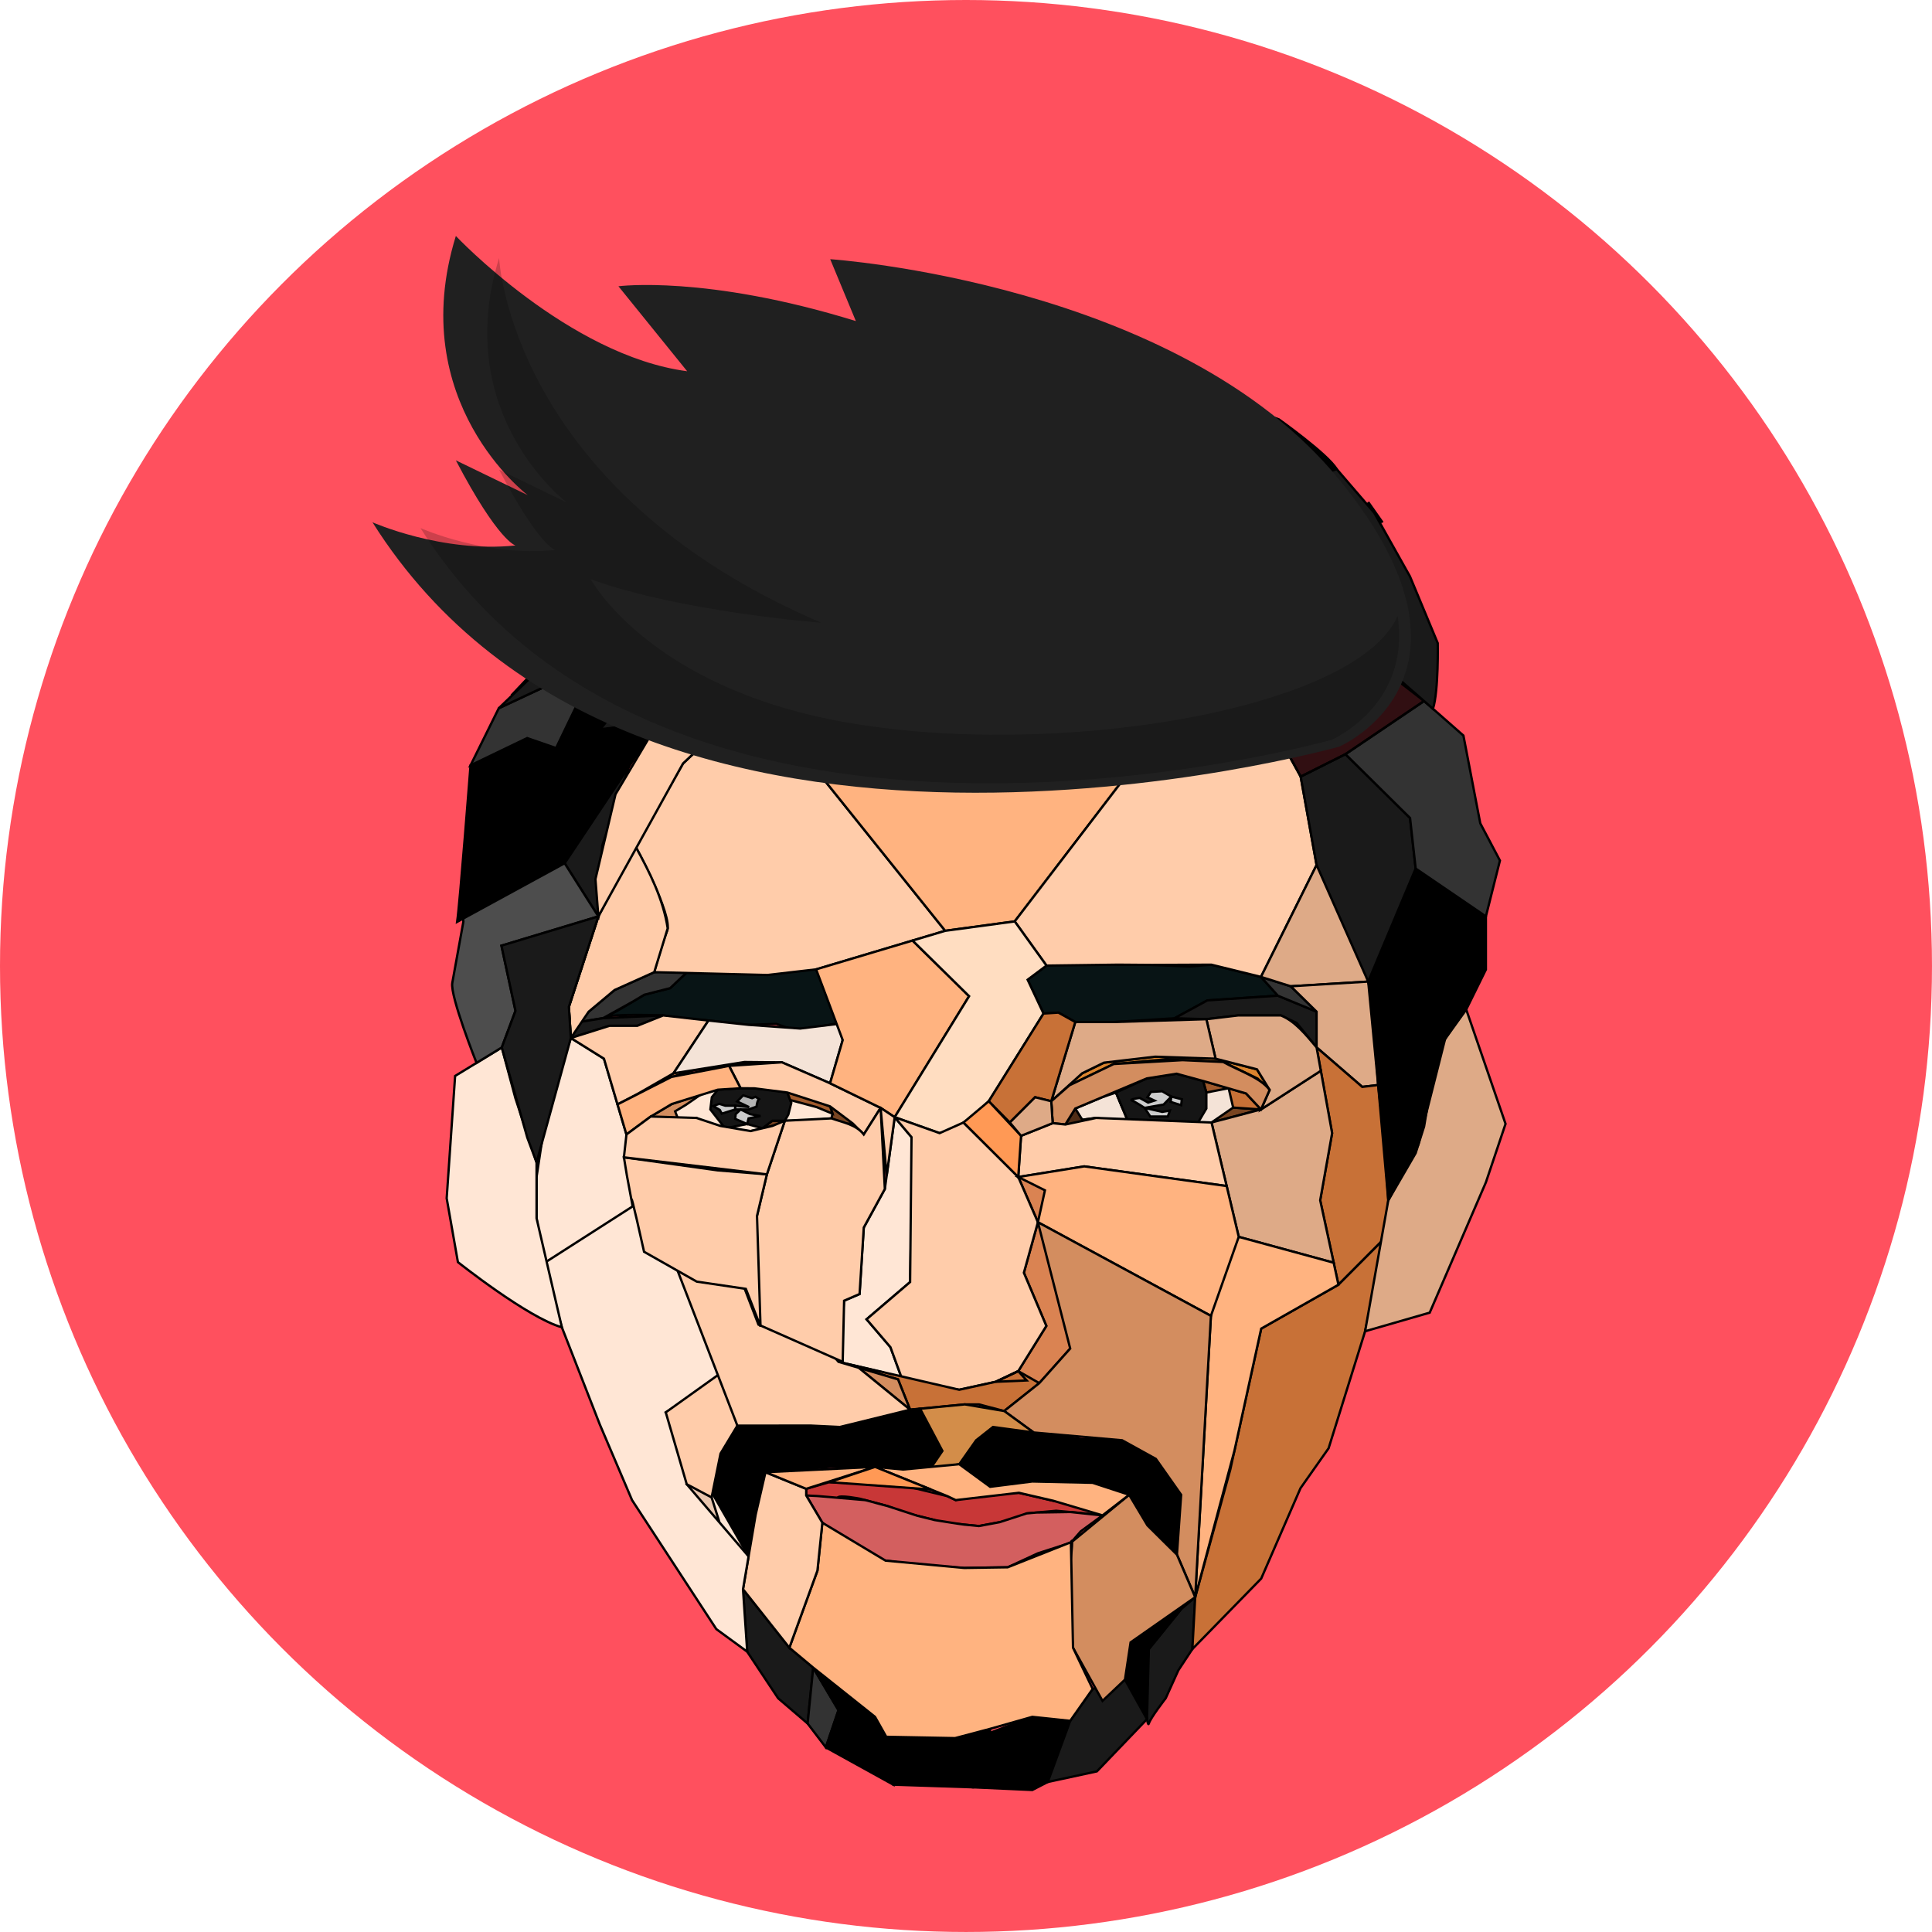 <?xml version="1.0" encoding="UTF-8" standalone="no"?>
<!-- Created with Inkscape (http://www.inkscape.org/) -->

<svg
   xmlns:dc="http://purl.org/dc/elements/1.1/"
   xmlns:cc="http://creativecommons.org/ns#"
   xmlns:rdf="http://www.w3.org/1999/02/22-rdf-syntax-ns#"
   xmlns:svg="http://www.w3.org/2000/svg"
   xmlns="http://www.w3.org/2000/svg"
   xmlns:sodipodi="http://sodipodi.sourceforge.net/DTD/sodipodi-0.dtd"
   xmlns:inkscape="http://www.inkscape.org/namespaces/inkscape"
   width="187.475mm"
   height="187.475mm"
   viewBox="0 0 187.475 187.475"
   version="1.1"
   id="svg8"
   inkscape:version="0.92.3 (3ce5693, 2018-03-11)"
   sodipodi:docname="drawing.svg">
  <defs
     id="defs2">
    <marker
       inkscape:stockid="Arrow1Lstart"
       orient="auto"
       refY="0"
       refX="0"
       id="marker1879"
       style="overflow:visible"
       inkscape:isstock="true">
      <path
         id="path1877"
         d="M 0,0 5,-5 -12.5,0 5,5 Z"
         style="fill:#ff505e;fill-opacity:1;fill-rule:evenodd;stroke:none;stroke-width:1pt;stroke-opacity:1"
         transform="matrix(0.8,0,0,0.8,10,0)"
         inkscape:connector-curvature="0" />
    </marker>
    <marker
       inkscape:stockid="Arrow1Lstart"
       orient="auto"
       refY="0"
       refX="0"
       id="marker1791"
       style="overflow:visible"
       inkscape:isstock="true">
      <path
         id="path1789"
         d="M 0,0 5,-5 -12.5,0 5,5 Z"
         style="fill:#ff505e;fill-opacity:1;fill-rule:evenodd;stroke:none;stroke-width:1pt;stroke-opacity:1"
         transform="matrix(0.8,0,0,0.8,10,0)"
         inkscape:connector-curvature="0" />
    </marker>
    <marker
       inkscape:stockid="Arrow1Lstart"
       orient="auto"
       refY="0"
       refX="0"
       id="marker1709"
       style="overflow:visible"
       inkscape:isstock="true">
      <path
         id="path1707"
         d="M 0,0 5,-5 -12.5,0 5,5 Z"
         style="fill:#ff505e;fill-opacity:1;fill-rule:evenodd;stroke:none;stroke-width:1pt;stroke-opacity:1"
         transform="matrix(0.8,0,0,0.8,10,0)"
         inkscape:connector-curvature="0" />
    </marker>
    <marker
       inkscape:stockid="Arrow1Lstart"
       orient="auto"
       refY="0"
       refX="0"
       id="marker1633"
       style="overflow:visible"
       inkscape:isstock="true">
      <path
         id="path1631"
         d="M 0,0 5,-5 -12.5,0 5,5 Z"
         style="fill:#ff505e;fill-opacity:1;fill-rule:evenodd;stroke:none;stroke-width:1pt;stroke-opacity:1"
         transform="matrix(0.8,0,0,0.8,10,0)"
         inkscape:connector-curvature="0" />
    </marker>
    <marker
       inkscape:stockid="Arrow1Lstart"
       orient="auto"
       refY="0"
       refX="0"
       id="marker1563"
       style="overflow:visible"
       inkscape:isstock="true">
      <path
         id="path1561"
         d="M 0,0 5,-5 -12.5,0 5,5 Z"
         style="fill:#ff505e;fill-opacity:1;fill-rule:evenodd;stroke:none;stroke-width:1pt;stroke-opacity:1"
         transform="matrix(0.8,0,0,0.8,10,0)"
         inkscape:connector-curvature="0" />
    </marker>
    <marker
       inkscape:stockid="Arrow1Lstart"
       orient="auto"
       refY="0"
       refX="0"
       id="marker1499"
       style="overflow:visible"
       inkscape:isstock="true">
      <path
         id="path1497"
         d="M 0,0 5,-5 -12.5,0 5,5 Z"
         style="fill:#ff505e;fill-opacity:1;fill-rule:evenodd;stroke:none;stroke-width:1pt;stroke-opacity:1"
         transform="matrix(0.8,0,0,0.8,10,0)"
         inkscape:connector-curvature="0" />
    </marker>
    <marker
       inkscape:stockid="Arrow1Lstart"
       orient="auto"
       refY="0"
       refX="0"
       id="marker1441"
       style="overflow:visible"
       inkscape:isstock="true">
      <path
         id="path1439"
         d="M 0,0 5,-5 -12.5,0 5,5 Z"
         style="fill:#ff505e;fill-opacity:1;fill-rule:evenodd;stroke:none;stroke-width:1pt;stroke-opacity:1"
         transform="matrix(0.8,0,0,0.8,10,0)"
         inkscape:connector-curvature="0" />
    </marker>
    <marker
       inkscape:stockid="Arrow1Lstart"
       orient="auto"
       refY="0"
       refX="0"
       id="marker1389"
       style="overflow:visible"
       inkscape:isstock="true">
      <path
         id="path1387"
         d="M 0,0 5,-5 -12.5,0 5,5 Z"
         style="fill:#ff505e;fill-opacity:1;fill-rule:evenodd;stroke:none;stroke-width:1pt;stroke-opacity:1"
         transform="matrix(0.8,0,0,0.8,10,0)"
         inkscape:connector-curvature="0" />
    </marker>
    <marker
       inkscape:stockid="Arrow1Lstart"
       orient="auto"
       refY="0"
       refX="0"
       id="marker1343"
       style="overflow:visible"
       inkscape:isstock="true">
      <path
         id="path1341"
         d="M 0,0 5,-5 -12.5,0 5,5 Z"
         style="fill:#ff505e;fill-opacity:1;fill-rule:evenodd;stroke:none;stroke-width:1pt;stroke-opacity:1"
         transform="matrix(0.8,0,0,0.8,10,0)"
         inkscape:connector-curvature="0" />
    </marker>
    <marker
       inkscape:stockid="Arrow1Lstart"
       orient="auto"
       refY="0"
       refX="0"
       id="marker1303"
       style="overflow:visible"
       inkscape:isstock="true">
      <path
         id="path1301"
         d="M 0,0 5,-5 -12.5,0 5,5 Z"
         style="fill:#ff505e;fill-opacity:1;fill-rule:evenodd;stroke:none;stroke-width:1pt;stroke-opacity:1"
         transform="matrix(0.8,0,0,0.8,10,0)"
         inkscape:connector-curvature="0" />
    </marker>
    <marker
       inkscape:stockid="Arrow1Lstart"
       orient="auto"
       refY="0"
       refX="0"
       id="marker1269"
       style="overflow:visible"
       inkscape:isstock="true">
      <path
         id="path1267"
         d="M 0,0 5,-5 -12.5,0 5,5 Z"
         style="fill:#ff505e;fill-opacity:1;fill-rule:evenodd;stroke:none;stroke-width:1pt;stroke-opacity:1"
         transform="matrix(0.8,0,0,0.8,10,0)"
         inkscape:connector-curvature="0" />
    </marker>
    <marker
       inkscape:stockid="Arrow1Lstart"
       orient="auto"
       refY="0"
       refX="0"
       id="marker1241"
       style="overflow:visible"
       inkscape:isstock="true">
      <path
         id="path1239"
         d="M 0,0 5,-5 -12.5,0 5,5 Z"
         style="fill:#ff505e;fill-opacity:1;fill-rule:evenodd;stroke:none;stroke-width:1pt;stroke-opacity:1"
         transform="matrix(0.8,0,0,0.8,10,0)"
         inkscape:connector-curvature="0" />
    </marker>
    <marker
       inkscape:stockid="Arrow1Lstart"
       orient="auto"
       refY="0"
       refX="0"
       id="marker1219"
       style="overflow:visible"
       inkscape:isstock="true">
      <path
         id="path1217"
         d="M 0,0 5,-5 -12.5,0 5,5 Z"
         style="fill:#ff505e;fill-opacity:1;fill-rule:evenodd;stroke:none;stroke-width:1pt;stroke-opacity:1"
         transform="matrix(0.8,0,0,0.8,10,0)"
         inkscape:connector-curvature="0" />
    </marker>
    <marker
       inkscape:stockid="Arrow1Lstart"
       orient="auto"
       refY="0"
       refX="0"
       id="Arrow1Lstart"
       style="overflow:visible"
       inkscape:isstock="true">
      <path
         id="path941"
         d="M 0,0 5,-5 -12.5,0 5,5 Z"
         style="fill:#ff505e;fill-opacity:1;fill-rule:evenodd;stroke:none;stroke-width:1pt;stroke-opacity:1"
         transform="matrix(0.8,0,0,0.8,10,0)"
         inkscape:connector-curvature="0" />
    </marker>
    <clipPath
       clipPathUnits="userSpaceOnUse"
       id="clipPath3333">
      <path
         d="M 539.193,331.122 H 694.616 V 243.085 H 539.193 Z"
         id="path3331"
         inkscape:connector-curvature="0" />
    </clipPath>
  </defs>
  <sodipodi:namedview
     id="base"
     pagecolor="#ffffff"
     bordercolor="#666666"
     borderopacity="1.0"
     inkscape:pageopacity="0.0"
     inkscape:pageshadow="2"
     inkscape:zoom="5.6568545"
     inkscape:cx="351.08536"
     inkscape:cy="250.86584"
     inkscape:document-units="mm"
     inkscape:current-layer="layer1"
     showgrid="false"
     inkscape:snap-bbox="false"
     inkscape:object-paths="false"
     inkscape:snap-smooth-nodes="false"
     inkscape:snap-midpoints="false"
     inkscape:object-nodes="false"
     inkscape:snap-global="true"
     inkscape:window-width="1366"
     inkscape:window-height="658"
     inkscape:window-x="0"
     inkscape:window-y="27"
     inkscape:window-maximized="1"
     fit-margin-top="0"
     fit-margin-left="0"
     fit-margin-right="0"
     fit-margin-bottom="0" />
  <g
     inkscape:label="Layer 1"
     inkscape:groupmode="layer"
     id="layer1"
     transform="translate(-10.119,-41.016)">
    <circle
       style="opacity:1;fill:#ff505e;fill-opacity:1;stroke-width:0.685;stroke-miterlimit:4;stroke-dasharray:none"
       id="path2296"
       cx="103.856"
       cy="134.753"
       r="93.737" />
    <path
       style="fill:#081415;fill-opacity:1;stroke:#000000;stroke-width:0.225px;stroke-linecap:butt;stroke-linejoin:miter;stroke-opacity:1"
       d="m 111.377,139.367 -1.542,-3.284 1.831,-1.368 2.409,-0.547 4.529,0.456 h 2.698 l 4.24,0.183 2.12,-0.183 4.818,1.186 1.638,1.825 -6.841,0.456 -3.18,1.733 -5.878,0.365 h -3.758 l -1.638,-0.912 z"
       id="path6213"
       inkscape:connector-curvature="0" />
    <path
       style="fill:#1a1a1a;stroke:#000000;stroke-width:0.225px;stroke-linecap:butt;stroke-linejoin:miter;stroke-opacity:1"
       d="m 137.972,142.196 -0.096,-3.011 -3.758,-1.551 -6.841,0.456 -3.18,1.733 3.083,0.091 3.083,-0.365 h 4.143 l 1.542,0.73 1.927,2.372 z"
       id="path6215"
       inkscape:connector-curvature="0" />
    <path
       style="fill:#333333;fill-opacity:1;stroke:#000000;stroke-width:0.225px;stroke-linecap:butt;stroke-linejoin:miter;stroke-opacity:1"
       d="m 137.876,139.185 -2.505,-2.463 -2.891,-0.912 1.638,1.825 z"
       id="path6217"
       inkscape:connector-curvature="0" />
    <path
       style="fill:#081415;fill-opacity:1;stroke:#000000;stroke-width:0.225px;stroke-linecap:butt;stroke-linejoin:miter;stroke-opacity:1"
       d="m 91.431,140.371 -1.156,-3.102 -0.964,-2.19 -2.987,-0.091 -1.734,0.639 -3.373,-0.639 -4.143,0.091 -1.927,1.825 -2.505,0.639 -2.602,1.551 c 0,0 -1.927,1.004 -1.253,0.639 0.674,-0.365 5.685,-0.183 5.685,-0.183 l 2.313,0.365 1.734,0.091 4.24,0.456 2.698,-0.091 c 0,0 2.12,0.821 2.602,0.639 0.482,-0.183 2.987,-0.639 2.987,-0.639 z"
       id="path6219"
       inkscape:connector-curvature="0" />
    <path
       style="fill:#333333;fill-opacity:1;stroke:#000000;stroke-width:0.225px;stroke-linecap:butt;stroke-linejoin:miter;stroke-opacity:1"
       d="m 77.074,135.079 -3.469,0.274 -3.854,1.733 -2.505,2.098 -0.867,1.004 2.266,-0.376 2.847,-1.584 1.15,-0.686 2.505,-0.639 z"
       id="path6221"
       inkscape:connector-curvature="0" />
    <path
       style="fill:#1a1a1a;stroke:#000000;stroke-width:0.225px;stroke-linecap:butt;stroke-linejoin:miter;stroke-opacity:1"
       d="m 74.472,139.55 -2.505,1.004 h -2.698 l -2.891,0.912 -0.867,0.274 0.867,-1.551 2.266,-0.376 z"
       id="path6223"
       inkscape:connector-curvature="0" />
    <path
       style="fill:#f4e3d7;fill-opacity:1;stroke:#000000;stroke-width:0.225px;stroke-linecap:butt;stroke-linejoin:miter;stroke-opacity:1"
       d="m 113.497,150.133 0.964,-1.551 2.602,-1.095 1.349,-0.456 0.578,1.368 0.867,1.186 -0.193,0.456 -3.18,-0.547 -1.349,0.183 -0.578,-0.821 z"
       id="path6225"
       inkscape:connector-curvature="0" />
    <path
       style="fill:#502d16;stroke:#000000;stroke-width:0.225px;stroke-linecap:butt;stroke-linejoin:miter;stroke-opacity:1"
       d="m 113.497,150.133 0.964,0.365 5.203,-0.456 -3.18,-0.547 -1.349,0.183 -0.674,-1.095 z"
       id="path6227"
       inkscape:connector-curvature="0" />
    <path
       style="fill:#f4e3d7;fill-opacity:1;stroke:#000000;stroke-width:0.225px;stroke-linecap:butt;stroke-linejoin:miter;stroke-opacity:1"
       d="m 119.664,150.042 5.492,0.456 4.529,-1.004 2.794,-0.821 -1.445,-1.551 -2.409,-0.73 -4.336,-1.186 -2.891,0.456 -2.987,1.368 z"
       id="path6229"
       inkscape:connector-curvature="0" />
    <path
       style="fill:#784421;stroke:#000000;stroke-width:0.225px;stroke-linecap:butt;stroke-linejoin:miter;stroke-opacity:1"
       d="m 127.681,149.938 2.1,-1.448 2.698,0.183 z"
       id="path6231"
       inkscape:connector-curvature="0" />
    <path
       style="fill:#c87137;stroke:#000000;stroke-width:0.225px;stroke-linecap:butt;stroke-linejoin:miter;stroke-opacity:1"
       d="m 129.782,148.491 -0.44,-1.881 1.692,0.513 1.445,1.551 z"
       id="path6233"
       inkscape:connector-curvature="0" />
    <path
       style="fill:#a05a2c;stroke:#000000;stroke-width:0.225px;stroke-linecap:butt;stroke-linejoin:miter;stroke-opacity:1"
       d="m 126.859,145.909 0.322,1.122 2.162,-0.421 z"
       id="path6235"
       inkscape:connector-curvature="0" />
    <path
       style="fill:#151515;fill-opacity:1;stroke:#000000;stroke-width:0.225px;stroke-linecap:butt;stroke-linejoin:miter;stroke-opacity:1"
       d="m 118.411,147.031 1.253,3.011 6.519,0.229 0.997,-1.688 v -1.551 l -0.322,-1.122 -2.569,-0.703 -2.891,0.456 z"
       id="path6237"
       inkscape:connector-curvature="0" />
    <path
       style="fill:#cccccc;stroke:#000000;stroke-width:0.225px;stroke-linecap:butt;stroke-linejoin:miter;stroke-opacity:1"
       d="m 123.712,147.94 0.068,-0.516 1.022,0.258 -0.068,0.581 z"
       id="path6241"
       inkscape:connector-curvature="0" />
    <path
       style="fill:#cccccc;stroke:#000000;stroke-width:0.225px;stroke-linecap:butt;stroke-linejoin:miter;stroke-opacity:1"
       d="m 123.03,148.198 0.749,-0.774 -0.886,-0.516 -1.09,0.065 -0.341,0.516 0.681,0.323 -0.613,0.194 -0.818,-0.452 c 0,0 -1.09,0.129 -0.75,0.258 0.341,0.129 1.226,0.71 1.226,0.71 z"
       id="path6243"
       inkscape:connector-curvature="0" />
    <path
       style="fill:#cccccc;stroke:#000000;stroke-width:0.225px;stroke-linecap:butt;stroke-linejoin:miter;stroke-opacity:1"
       d="m 121.191,148.521 0.545,0.839 h 1.703 l 0.205,-0.581 -0.749,0.129 z"
       id="path6245"
       inkscape:connector-curvature="0" />
    <path
       style="fill:#db842e;fill-opacity:1;stroke:#000000;stroke-width:0.226;stroke-linecap:butt;stroke-linejoin:miter;stroke-miterlimit:4;stroke-dasharray:none;stroke-opacity:1"
       d="m 115.127,145.166 2.112,-1.032 4.974,-0.581 5.86,0.194 4.02,1.032 1.226,2 -1.158,-1.097 -3.339,-1.613 -5.587,-0.258 -5.042,0.452 -4.293,2.064 -1.226,0.903 z"
       id="path6247"
       inkscape:connector-curvature="0" />
    <path
       style="fill:none;stroke:#000000;stroke-width:0.225px;stroke-linecap:butt;stroke-linejoin:miter;stroke-opacity:1"
       d="m 112.265,150.005 -0.136,-2.129 0.545,-0.645 -0.613,0.452 z"
       id="path6249"
       inkscape:connector-curvature="0" />
    <path
       style="fill:#ffe6d5;fill-opacity:1;stroke:#000000;stroke-width:0.225px;stroke-linecap:butt;stroke-linejoin:miter;stroke-opacity:1"
       d="m 73.268,149.357 1.494,-1.004 1.783,-0.684 1.542,-0.456 1.686,-0.456 2.843,-0.183 1.879,0.137 2.602,0.41 2.216,0.639 2.216,1.004 1.349,1.277 -3.758,0.137 -1.638,0.046 -2.409,0.046 -2.12,0.502 -2.12,-0.091 -0.819,-0.41 -2.553,-0.319 -1.494,-0.228 -1.542,-0.046 z"
       id="path6251"
       inkscape:connector-curvature="0" />
    <path
       style="fill:#784421;stroke:#000000;stroke-width:0.225px;stroke-linecap:butt;stroke-linejoin:miter;stroke-opacity:1"
       d="m 84.097,150.5 0.975,-0.733 h 1.638 l 2.264,-0.046 1.831,-0.183 0.096,-0.456 -0.235,-0.709 0.861,0.39 1.349,1.277 -7.805,0.228 -0.816,0.193 z"
       id="path6253"
       inkscape:connector-curvature="0" />
    <path
       style="fill:#151515;fill-opacity:1;stroke:#000000;stroke-width:0.225px;stroke-linecap:butt;stroke-linejoin:miter;stroke-opacity:1"
       d="m 79.724,149.54 -0.674,-0.867 0.144,-1.186 0.578,-0.73 2.213,-0.142 1.356,0.012 1.778,0.183 1.406,0.222 0.378,1.002 -0.289,1.14 -0.337,0.593 h -1.204 l -0.975,0.733 -1.482,-0.413 -2.135,0.417 z"
       id="path6255"
       inkscape:connector-curvature="0" />
    <path
       style="fill:#d38d5f;stroke:#000000;stroke-width:0.225px;stroke-linecap:butt;stroke-linejoin:miter;stroke-opacity:1"
       d="m 75.628,148.856 1.06,-0.639 1.48,-1.026 -2.851,0.949 -2.049,1.217 1.689,0.335 1.009,0.029 1.872,0.275 0.199,0.025 -0.337,-0.528 -1.734,0.228 z"
       id="path6257"
       inkscape:connector-curvature="0" />
    <path
       style="fill:#a05a2c;stroke:#000000;stroke-width:0.225px;stroke-linecap:butt;stroke-linejoin:miter;stroke-opacity:1"
       d="m 90.901,149.084 -1.542,-0.639 -2.562,-0.688 0.104,0.278 -0.378,-1.002 2.787,0.729 1.355,0.614 z"
       id="path6259"
       inkscape:connector-curvature="0" />
    <path
       style="fill:#b3b3b3;stroke:#000000;stroke-width:0.225px;stroke-linecap:butt;stroke-linejoin:miter;stroke-opacity:1"
       d="m 83.771,147.67 c -0.193,0.183 -0.241,0.73 -0.241,0.73 l -0.771,0.274 h -1.301 v -0.365 l 1.349,0.137 -1.156,-0.547 0.578,-0.593 0.867,0.274 0.337,-0.137 z"
       id="path6261"
       inkscape:connector-curvature="0" />
    <path
       style="fill:#cccccc;fill-opacity:1;stroke:#000000;stroke-width:0.225px;stroke-linecap:butt;stroke-linejoin:miter;stroke-opacity:1"
       d="m 83.915,149.312 -1.156,0.228 -0.144,0.547 -1.156,-0.502 0.048,-0.456 0.482,-0.456 0.915,0.456 z"
       id="path6263"
       inkscape:connector-curvature="0" />
    <path
       style="fill:#cccccc;fill-opacity:1;stroke:#000000;stroke-width:0.225px;stroke-linecap:butt;stroke-linejoin:miter;stroke-opacity:1"
       d="m 81.458,148.673 -1.301,0.41 -0.193,-0.365 -0.645,-0.368 0.596,-0.225 0.578,0.183 h 0.964 z"
       id="path6265"
       inkscape:connector-curvature="0"
       sodipodi:nodetypes="cccccccc" />
    <path
       style="fill:#ff9955;fill-opacity:1;stroke:#000000;stroke-width:0.225px;stroke-linecap:butt;stroke-linejoin:miter;stroke-opacity:1"
       d="m 71.929,147.198 c 0.205,-0.194 1.601,-0.774 1.601,-0.774 l 1.737,-0.903 2.248,-0.677 2.657,-0.29 2.044,-0.323 h 2.214 l 1.908,0.129 0.954,0.226 1.703,0.903 0.886,0.677 0.784,-0.033 -1.295,-0.774 -1.703,-0.839 -1.669,-0.419 -2.351,-0.033 h -1.295 l -2.044,0.194 -1.942,0.29 -2.896,0.613 -1.942,1.161 z"
       id="path6267"
       inkscape:connector-curvature="0" />
    <path
       style="fill:#ffccaa;stroke:#000000;stroke-width:0.225px;stroke-linecap:butt;stroke-linejoin:miter;stroke-opacity:1"
       d="m 86.035,111.632 h -5.974 l -3.662,3.467 -4.625,8.029 c 0,0 3.662,6.751 3.083,8.211 -0.578,1.46 -1.253,4.014 -1.253,4.014 l 10.985,0.274 4.722,-0.547 12.527,-3.741 z"
       id="path6269"
       inkscape:connector-curvature="0" />
    <path
       style="fill:#ffb380;stroke:#000000;stroke-width:0.225px;stroke-linecap:butt;stroke-linejoin:miter;stroke-opacity:1"
       d="m 96.442,108.713 -10.407,2.919 15.803,19.706 6.745,-0.912 13.683,-17.882 -13.876,-4.379 -11.178,1.095 z"
       id="path6271"
       inkscape:connector-curvature="0" />
    <path
       style="fill:#ffccaa;stroke:#000000;stroke-width:0.225px;stroke-linecap:butt;stroke-linejoin:miter;stroke-opacity:1"
       d="m 122.266,112.545 11.563,-0.73 2.505,4.562 1.542,8.576 -5.396,10.857 -4.818,-1.186 -5.774,0.025 -3.284,-0.025 -6.938,0.091 -3.083,-4.288 z"
       id="path6273"
       inkscape:connector-curvature="0" />
    <path
       style="fill:#deaa87;stroke:#000000;stroke-width:0.225px;stroke-linecap:butt;stroke-linejoin:miter;stroke-opacity:1"
       d="m 137.876,124.953 3.469,6.021 1.542,5.292 -7.516,0.456 -2.891,-0.912 z"
       id="path6275"
       inkscape:connector-curvature="0" />
    <path
       style="fill:#deaa87;stroke:#000000;stroke-width:0.225px;stroke-linecap:butt;stroke-linejoin:miter;stroke-opacity:1"
       d="m 137.876,139.185 v 3.467 l 4.432,3.832 1.542,-0.183 -0.578,-8.211 -0.386,-1.825 -7.516,0.456 z"
       id="path6277"
       inkscape:connector-curvature="0" />
    <path
       style="fill:#c87137;stroke:#000000;stroke-width:0.225px;stroke-linecap:butt;stroke-linejoin:miter;stroke-opacity:1"
       d="m 143.85,146.301 0.575,5.123 0.409,6.064 -0.341,3.677 -4.497,4.516 -1.772,-8.193 1.158,-6.516 -1.507,-8.32 4.432,3.832 z"
       id="path6279"
       inkscape:connector-curvature="0" />
    <path
       style="fill:#deaa87;stroke:#000000;stroke-width:0.225px;stroke-linecap:butt;stroke-linejoin:miter;stroke-opacity:1"
       d="m 127.681,149.938 2.64,11.098 9.214,2.511 -1.31,-6.06 1.158,-6.516 -1.096,-6.052 -5.807,3.753 z"
       id="path6281"
       inkscape:connector-curvature="0" />
    <path
       style="fill:#deaa87;stroke:#000000;stroke-width:0.225px;stroke-linecap:butt;stroke-linejoin:miter;stroke-opacity:1"
       d="m 127.18,139.915 0.892,3.832 4.02,1.032 1.226,2 -0.839,1.894 5.807,-3.753 -0.411,-2.268 c -1.05,-1.247 -2.077,-2.539 -3.469,-3.102 h -4.143 z"
       id="path6283"
       inkscape:connector-curvature="0"
       sodipodi:nodetypes="cccccccccc" />
    <path
       style="fill:#deaa87;stroke:#000000;stroke-width:0.225px;stroke-linecap:butt;stroke-linejoin:miter;stroke-opacity:1"
       d="m 114.461,140.188 -2.332,7.687 2.998,-2.709 2.112,-1.032 4.974,-0.581 5.86,0.194 -0.892,-3.832 -8.961,0.274 z"
       id="path6285"
       inkscape:connector-curvature="0" />
    <path
       style="fill:#d38d5f;stroke:#000000;stroke-width:0.225px;stroke-linecap:butt;stroke-linejoin:miter;stroke-opacity:1"
       d="m 113.497,150.133 -1.232,-0.128 -0.136,-2.129 1.771,-1.548 4.293,-2.064 6.683,-0.376 3.946,0.182 c 1.56,0.873 3.603,1.504 4.497,2.709 l -0.839,1.894 -1.445,-1.551 -4.176,-1.213 -2.569,-0.703 -2.891,0.456 -4.336,1.825 -2.602,1.095 z"
       id="path6287"
       inkscape:connector-curvature="0"
       sodipodi:nodetypes="cccccccccccccccc" />
    <path
       style="fill:#ffccaa;stroke:#000000;stroke-width:0.225px;stroke-linecap:butt;stroke-linejoin:miter;stroke-opacity:1"
       d="m 71.774,123.128 -3.593,6.814 -2.862,8.774 0.191,3.024 v 0 l 1.734,-2.555 2.505,-2.098 3.854,-1.733 1.307,-4.258 c -0.438,-2.831 -1.717,-5.378 -3.138,-7.967 z"
       id="path6289"
       inkscape:connector-curvature="0"
       sodipodi:nodetypes="cccccccccc" />
    <path
       style="fill:#ffe6d5;stroke:#000000;stroke-width:0.225px;stroke-linecap:butt;stroke-linejoin:miter;stroke-opacity:1"
       d="m 65.511,141.739 c 0,0 -1.963,5.878 -2.235,6.394 -0.272,0.516 -1.09,5.677 -1.09,5.677 v 5.419 l 0.681,4.387 4.224,-2.322 5.033,-3.224 -1.218,-6.969 -2.18,-7.354 z"
       id="path6291"
       inkscape:connector-curvature="0"
       sodipodi:nodetypes="cccccccccc" />
    <path
       style="fill:#ffccaa;stroke:#000000;stroke-width:0.225px;stroke-linecap:butt;stroke-linejoin:miter;stroke-opacity:1"
       d="m 70.041,148.183 1.887,-0.984 3.543,-2.032 3.396,-5.123 -4.396,-0.494 -2.505,1.004 h -2.698 l -3.758,1.186 3.216,2.008 z"
       id="path6293"
       inkscape:connector-curvature="0" />
    <path
       style="fill:#f4e3d7;stroke:#000000;stroke-width:0.225px;stroke-linecap:butt;stroke-linejoin:miter;stroke-opacity:1"
       d="m 82.354,144.07 3.645,0.033 4.667,2.032 1.226,-4.193 -0.461,-1.57 -3.665,0.448 -5.007,-0.357 -3.891,-0.419 -3.396,5.123 z"
       id="path6295"
       inkscape:connector-curvature="0"
       sodipodi:nodetypes="cccccccccc" />
    <path
       style="fill:#d38d51;fill-opacity:0.846;stroke:#000000;stroke-width:0.225px;stroke-linecap:butt;stroke-linejoin:miter;stroke-opacity:1"
       d="m 111.516,156.52 1.772,8.257 0.681,7.096 -2.998,3.355 -1.226,-0.258 -0.818,-0.903 2.725,-4.387 -2.18,-5.161 1.363,-4.903 -1.908,-4.387 0.272,-4 z"
       id="path6297"
       inkscape:connector-curvature="0" />
    <path
       style="fill:none;stroke:#000000;stroke-width:0.225px;stroke-linecap:butt;stroke-linejoin:miter;stroke-opacity:1"
       d="m 108.109,149.94 2.453,-2.451 1.567,0.387 0.136,2.129 -3.066,1.226 z"
       id="path6299"
       inkscape:connector-curvature="0" />
    <path
       style="fill:none;stroke:#000000;stroke-width:0.225px;stroke-linecap:butt;stroke-linejoin:miter;stroke-opacity:1"
       d="m 108.926,155.23 -5.315,-5.29 2.453,-2.064 2.044,2.064 1.09,1.29 z"
       id="path6301"
       inkscape:connector-curvature="0" />
    <path
       style="fill:#ffe6d5;stroke:#000000;stroke-width:0.225px;stroke-linecap:butt;stroke-linejoin:miter;stroke-opacity:1"
       d="m 96.935,149.424 -0.954,6.967 -2.044,3.742 -0.409,6.451 -1.499,0.645 -0.545,5.935 4.361,1.032 1.908,0.903 -1.226,-3.355 -2.317,-2.709 4.224,-3.613 0.136,-7.225 v -6.838 z"
       id="path6303"
       inkscape:connector-curvature="0" />
    <path
       style="fill:#ffccaa;stroke:#000000;stroke-width:0.225px;stroke-linecap:butt;stroke-linejoin:miter;stroke-opacity:1"
       d="m 90.666,146.134 4.906,2.387 -1.635,2.58 -1.06,-1.06 -2.21,-1.667 -4.142,-1.342 -3.185,-0.405 -1.356,-0.012 -1.121,-2.171 5.135,-0.343 z"
       id="path6305"
       inkscape:connector-curvature="0" />
    <path
       style="fill:#ffb380;stroke:#000000;stroke-width:0.225px;stroke-linecap:butt;stroke-linejoin:miter;stroke-opacity:1"
       d="m 81.984,146.615 -2.213,0.142 -4.455,1.383 -2.049,1.217 -2.361,1.744 -0.865,-2.919 5.226,-2.662 5.596,-1.077 z"
       id="path6307"
       inkscape:connector-curvature="0" />
    <path
       style="fill:#ffb380;stroke:#000000;stroke-width:0.225px;stroke-linecap:butt;stroke-linejoin:miter;stroke-opacity:1"
       d="m 96.935,149.424 -1.363,-0.903 -4.906,-2.387 1.226,-4.193 -2.581,-6.861 5.576,-1.665 3.783,-1.13 5.487,5.398 z"
       id="path6309"
       inkscape:connector-curvature="0" />
    <path
       style="fill:#ffddc1;fill-opacity:1;stroke:#000000;stroke-width:0.225px;stroke-linecap:butt;stroke-linejoin:miter;stroke-opacity:1"
       d="m 96.935,149.424 4.361,1.548 c 2.177,-0.529 3.437,-1.844 4.769,-3.097 l 5.313,-8.508 -1.542,-3.284 1.831,-1.368 -3.083,-4.288 -6.745,0.912 -3.168,0.946 5.487,5.398 z"
       id="path6311"
       inkscape:connector-curvature="0"
       sodipodi:nodetypes="ccccccccccc" />
    <path
       style="fill:#c87137;stroke:#000000;stroke-width:0.225px;stroke-linecap:butt;stroke-linejoin:miter;stroke-opacity:1"
       d="m 106.065,147.876 2.044,2.064 2.453,-2.451 1.567,0.387 2.332,-7.687 -1.638,-0.912 -1.445,0.091 z"
       id="path6313"
       inkscape:connector-curvature="0" />
    <path
       style="fill:#ffccaa;stroke:#000000;stroke-width:0.225px;stroke-linecap:butt;stroke-linejoin:miter;stroke-opacity:1"
       d="m 108.926,174.067 -2.18,1.032 -3.543,0.774 -5.451,-0.774 -1.226,-3.355 -2.317,-2.709 4.224,-3.613 0.136,-14.063 -1.635,-1.935 4.361,1.548 2.317,-1.032 5.315,5.29 1.908,4.387 -1.363,4.903 2.18,5.161 z"
       id="path6315"
       inkscape:connector-curvature="0" />
    <path
       style="fill:#c87137;stroke:#000000;stroke-width:0.225px;stroke-linecap:butt;stroke-linejoin:miter;stroke-opacity:1"
       d="m 110.97,175.229 -3.407,2.709 -2.453,-0.645 h -1.363 l -5.315,0.516 -1.172,-2.942 -5.778,-1.703 11.719,2.709 3.543,-0.774 2.18,-1.032 z"
       id="path6317"
       inkscape:connector-curvature="0" />
    <path
       style="fill:none;stroke:#000000;stroke-width:0.225px;stroke-linecap:butt;stroke-linejoin:miter;stroke-opacity:1"
       d="m 106.746,175.1 v 0 l 2.998,-0.129 -0.818,-0.903 z"
       id="path6319"
       inkscape:connector-curvature="0" />
    <path
       style="fill:#d38d5f;stroke:#000000;stroke-width:0.225px;stroke-linecap:butt;stroke-linejoin:miter;stroke-opacity:1"
       d="m 93.447,173.743 4.987,4.066 -1.172,-2.942 -3.194,-0.941 z"
       id="path6321"
       inkscape:connector-curvature="0" />
    <path
       style="fill:#000000;stroke:#000000;stroke-width:0.225px;stroke-linecap:butt;stroke-linejoin:miter;stroke-opacity:1"
       d="m 99.402,177.715 c 1.738,3.284 1.444,2.729 2.166,4.094 l -1.226,1.806 h -2.589 l -2.725,-0.258 h -4.361 l -6.268,0.516 -0.115,1.098 -0.43,1.869 -1.095,5.202 -2.822,-3.293 -0.764,-2.428 0.865,-4.255 1.635,-2.709 1.09,-0.129 6.405,0.129 2.453,0.129 3.679,-1.032 c 1.367,-0.247 2.352,-0.633 4.102,-0.739 z"
       id="path6323"
       inkscape:connector-curvature="0"
       sodipodi:nodetypes="cccccccccccccccccccc" />
    <path
       style="fill:#000000;stroke:#000000;stroke-width:0.225px;stroke-linecap:butt;stroke-linejoin:miter;stroke-opacity:1"
       d="m 106.201,185.292 -2.998,-2.193 1.635,-2.322 1.635,-1.29 2.862,0.387 5.723,0.774 3.952,0.129 3.271,1.806 2.453,3.484 -0.409,5.806 -1.499,0.258 -1.363,-3.097 -1.772,-2.967 -3.543,-1.161 -5.86,-0.129 z"
       id="path6325"
       inkscape:connector-curvature="0" />
    <path
       style="fill:#1a1a1a;stroke:#000000;stroke-width:0.225px;stroke-linecap:butt;stroke-linejoin:miter;stroke-opacity:1"
       d="m 95.572,194.969 1.363,0.645 3.952,-0.903 2.317,0.645 3.952,0.387 3.952,-0.129 -1.635,1.935 h -1.772 l -1.499,1.032 h -2.18 c 0,0 -2.317,-0.645 -2.862,-0.645 -0.545,0 -3.407,-0.258 -3.407,-0.258 z"
       id="path6327"
       inkscape:connector-curvature="0" />
    <path
       style="fill:#1a1a1a;stroke:#000000;stroke-width:0.225px;stroke-linecap:butt;stroke-linejoin:miter;stroke-opacity:1"
       d="m 126.097,196.001 -0.272,5.032 -1.363,2.064 -1.226,2.709 c 0,0 -1.499,1.935 -1.635,2.451 -0.136,0.516 -0.409,-2.193 -0.409,-2.193 l 0.409,-5.032 3.134,-3.871 z"
       id="path6329"
       inkscape:connector-curvature="0" />
    <path
       style="fill:#000000;stroke:#000000;stroke-width:0.225px;stroke-linecap:butt;stroke-linejoin:miter;stroke-opacity:1"
       d="m 124.734,197.162 -4.906,3.226 -0.545,3.613 2.135,3.835 0.181,-6.803 z"
       id="path6331"
       inkscape:connector-curvature="0" />
    <path
       style="fill:#1a1a1a;stroke:#000000;stroke-width:0.225px;stroke-linecap:butt;stroke-linejoin:miter;stroke-opacity:1"
       d="m 82.217,195.227 0.409,6.064 2.998,4.516 2.862,2.451 0.545,-5.419 -2.317,-1.935 z"
       id="path6333"
       inkscape:connector-curvature="0" />
    <path
       style="fill:#333333;stroke:#000000;stroke-width:0.225px;stroke-linecap:butt;stroke-linejoin:miter;stroke-opacity:1"
       d="m 89.031,202.839 2.453,4.129 -1.226,3.613 -1.771,-2.322 z"
       id="path6335"
       inkscape:connector-curvature="0" />
    <path
       style="fill:#000000;stroke:#000000;stroke-width:0.225px;stroke-linecap:butt;stroke-linejoin:miter;stroke-opacity:1"
       d="m 89.031,202.839 5.996,4.774 1.09,1.935 0.681,4.645 -6.541,-3.613 1.226,-3.613 z"
       id="path6337"
       inkscape:connector-curvature="0" />
    <path
       style="fill:#000000;stroke:#000000;stroke-width:0.225px;stroke-linecap:butt;stroke-linejoin:miter;stroke-opacity:1"
       d="m 96.798,214.194 7.767,0.258 0.818,-1.548 0.818,-4.129 -3.407,0.903 -6.677,-0.129 -1.09,-1.935 z"
       id="path6339"
       inkscape:connector-curvature="0" />
    <path
       style="fill:#000000;stroke:#000000;stroke-width:0.225px;stroke-linecap:butt;stroke-linejoin:miter;stroke-opacity:1"
       d="m 104.566,214.452 5.723,0.258 1.499,-0.774 2.18,-5.935 -3.679,-0.387 -4.17,1.574 c 0,0 0.477,-2.407 0.082,-0.413 -0.395,1.994 -1.635,5.677 -1.635,5.677 z"
       id="path6341"
       inkscape:connector-curvature="0" />
    <path
       style="fill:#1a1a1a;stroke:#000000;stroke-width:0.225px;stroke-linecap:butt;stroke-linejoin:miter;stroke-opacity:1"
       d="m 121.418,207.836 -2.135,-3.835 -3.134,0.903 v 0 l -2.18,3.097 -2.18,5.935 4.769,-1.032 z"
       id="path6343"
       inkscape:connector-curvature="0"
       sodipodi:nodetypes="cccccccc" />
    <path
       style="fill:#c83737;stroke:#000000;stroke-width:0.225px;stroke-linecap:butt;stroke-linejoin:miter;stroke-opacity:1"
       d="m 100.818,188.518 -3.134,-0.774 -1.431,-0.581 -2.657,-0.71 c 0,0 -2.118,-0.421 -2.186,-0.099 -0.068,0.323 -3.06,-0.224 -3.06,-0.224 v -0.645 l 2.248,-0.645 2.794,0.129 2.725,0.194 2.453,0.194 3.475,0.839 0.818,0.387 2.725,-0.645 3.407,-0.064 3.339,0.774 2.589,0.323 2.521,0.839 -0.341,0.258 -2.317,-0.258 -2.18,-0.194 -2.862,0.258 -0.818,0.516 -3.816,0.71 -3.952,-0.387 z"
       id="path6345"
       inkscape:connector-curvature="0"
       sodipodi:nodetypes="cccccccccccccccccccccccccc" />
    <path
       style="fill:#d35f5f;stroke:#000000;stroke-width:0.225px;stroke-linecap:butt;stroke-linejoin:miter;stroke-opacity:1"
       d="m 88.349,186.131 1.567,2.645 2.589,2.58 3.543,1.097 3.407,0.452 4.224,0.258 4.224,-0.064 2.93,-1.355 3.202,-1.032 0.954,-1.097 2.112,-1.548 -3.121,-0.33 -3.286,0.05 -0.952,0.086 -2.626,0.852 -2.007,0.373 c 0,0 -1.1,-0.108 -1.437,-0.141 -0.337,-0.033 -2.856,-0.44 -2.856,-0.44 l -1.664,-0.411 -2.901,-0.944 -2.172,-0.58 -4.643,-0.397 z"
       id="path6347"
       inkscape:connector-curvature="0" />
    <path
       style="fill:#c87137;stroke:#000000;stroke-width:0.225px;stroke-linecap:butt;stroke-linejoin:miter;stroke-opacity:1"
       d="m 144.493,161.165 -1.908,9.032 -3.543,11.354 -2.725,3.871 -3.816,8.774 -6.677,6.838 0.272,-5.032 3.407,-12.386 2.998,-13.676 7.495,-4.258 z"
       id="path6355"
       inkscape:connector-curvature="0" />
    <path
       style="fill:#ffb380;stroke:#000000;stroke-width:0.225px;stroke-linecap:butt;stroke-linejoin:miter;stroke-opacity:1"
       d="m 139.996,165.681 -0.461,-2.133 -9.214,-2.511 -2.453,3.226 -0.818,14.709 -0.954,17.031 3.809,-14.221 1.13,-5.153 1.466,-6.689 z"
       id="path6357"
       inkscape:connector-curvature="0" />
    <path
       style="fill:#ffccaa;stroke:#000000;stroke-width:0.225px;stroke-linecap:butt;stroke-linejoin:miter;stroke-opacity:1"
       d="m 112.265,150.005 -3.066,1.226 -0.272,4 6.405,-1.032 13.817,1.908 -1.467,-6.167 -11.197,-0.444 -2.987,0.639 z"
       id="path6359"
       inkscape:connector-curvature="0" />
    <path
       style="fill:#ffb380;stroke:#000000;stroke-width:0.225px;stroke-linecap:butt;stroke-linejoin:miter;stroke-opacity:1"
       d="m 111.516,156.52 -0.681,3.097 16.787,9.087 2.7,-7.668 -1.173,-4.931 -13.817,-1.908 -6.405,1.032 z"
       id="path6361"
       inkscape:connector-curvature="0" />
    <path
       style="fill:#d38d5f;stroke:#000000;stroke-width:0.225px;stroke-linecap:butt;stroke-linejoin:miter;stroke-opacity:1"
       d="m 110.834,159.617 3.134,12.257 -2.998,3.355 -3.407,2.709 2.859,2.082 8.588,0.756 3.271,1.806 v 0 l 2.453,3.484 -0.409,5.806 1.772,4.129 1.525,-27.297 z"
       id="path6363"
       inkscape:connector-curvature="0" />
    <path
       style="fill:#d38d49;fill-opacity:1;stroke:#000000;stroke-width:0.225px;stroke-linecap:butt;stroke-linejoin:miter;stroke-opacity:1"
       d="m 107.564,177.938 -3.816,-0.645 -4.346,0.422 2.166,4.094 -1.226,1.806 2.862,-0.516 1.635,-2.322 1.635,-1.29 3.949,0.534 z"
       id="path6365"
       inkscape:connector-curvature="0" />
    <path
       style="fill:#d38d5f;stroke:#000000;stroke-width:0.225px;stroke-linecap:butt;stroke-linejoin:miter;stroke-opacity:1"
       d="m 124.325,191.873 -2.862,-2.839 -1.772,-2.967 -5.655,4.645 c 0,0 0.294,-1.05 -0.047,1.918 -0.341,2.968 0.251,8.275 0.251,8.275 l 2.862,5.161 2.18,-2.064 0.545,-3.613 6.268,-4.387 z"
       id="path6367"
       inkscape:connector-curvature="0"
       sodipodi:nodetypes="ccccccccccc" />
    <path
       style="fill:#ffb380;stroke:#000000;stroke-width:0.225px;stroke-linecap:butt;stroke-linejoin:miter;stroke-opacity:1"
       d="m 116.149,204.904 -2.18,3.097 -3.679,-0.387 -4.088,1.161 -3.407,0.903 -6.677,-0.129 -1.09,-1.935 -5.996,-4.774 v 0 l -2.317,-1.935 2.725,-7.483 0.477,-4.645 6.132,3.677 7.631,0.71 4.224,-0.064 6.132,-2.434 0.205,10.24 z"
       id="path6369"
       inkscape:connector-curvature="0"
       sodipodi:nodetypes="cccccccccccccccccc" />
    <path
       style="fill:#ffccaa;stroke:#000000;stroke-width:0.225px;stroke-linecap:butt;stroke-linejoin:miter;stroke-opacity:1"
       d="m 89.917,188.776 -1.567,-2.645 v -0.645 l -3.952,-1.613 -0.954,4.129 -1.226,7.225 2.109,2.663 2.387,3.014 1.295,-3.555 1.431,-3.929 z"
       id="path6371"
       inkscape:connector-curvature="0" />
    <path
       style="fill:#ffb380;stroke:#000000;stroke-width:0.225px;stroke-linecap:butt;stroke-linejoin:miter;stroke-opacity:1"
       d="m 84.398,183.873 3.952,1.613 6.677,-2.129 7.018,2.838 0.818,0.387 6.132,-0.71 3.339,0.774 4.769,1.419 2.589,-2 -3.543,-1.161 -5.86,-0.129 -4.088,0.516 -2.998,-2.193 -5.451,0.516 -2.725,-0.258 z"
       id="path6373"
       inkscape:connector-curvature="0" />
    <path
       style="fill:#ff9955;stroke:#000000;stroke-width:0.225px;stroke-linecap:butt;stroke-linejoin:miter;stroke-opacity:1"
       d="m 90.598,184.841 9.853,0.71 -5.424,-2.194 z"
       id="path6375"
       inkscape:connector-curvature="0"
       sodipodi:nodetypes="cccc" />
    <path
       style="fill:#ff9955;stroke:#000000;stroke-width:0.225px;stroke-linecap:butt;stroke-linejoin:miter;stroke-opacity:1"
       d="m 103.612,149.94 2.453,-2.064 3.134,3.355 -0.272,4 z"
       id="path6377"
       inkscape:connector-curvature="0" />
    <path
       style="fill:#deaa87;stroke:#000000;stroke-width:0.225px;stroke-linecap:butt;stroke-linejoin:miter;stroke-opacity:1"
       d="m 108.109,149.94 2.453,-2.451 1.567,0.387 0.136,2.129 -3.066,1.226 z"
       id="path6379"
       inkscape:connector-curvature="0" />
    <path
       style="fill:#ffe6d5;stroke:#000000;stroke-width:0.225px;stroke-linecap:butt;stroke-linejoin:miter;stroke-opacity:1"
       d="m 62.867,163.617 1.772,6.193 3.679,9.419 3.134,7.354 8.176,12.515 2.998,2.193 -0.409,-6.064 0.541,-3.185 -8.035,-13.975 7.446,-4.291 -10.044,-16.092 z"
       id="path6381"
       inkscape:connector-curvature="0"
       sodipodi:nodetypes="cccccccccccc" />
    <path
       style="fill:#e9c6af;stroke:#000000;stroke-width:0.225px;stroke-linecap:butt;stroke-linejoin:miter;stroke-opacity:1"
       d="m 79.936,188.749 2.822,3.293 -6,-7.001 1.644,-1.168 z"
       id="path6383"
       inkscape:connector-curvature="0"
       sodipodi:nodetypes="ccccc" />
    <path
       style="fill:#ffccaa;stroke:#000000;stroke-width:0.225px;stroke-linecap:butt;stroke-linejoin:miter;stroke-opacity:1"
       d="m 79.172,186.321 0.865,-4.255 1.635,-2.71 -1.323,-5.312 -5.627,4.022 2.035,6.974 z"
       id="path6385"
       inkscape:connector-curvature="0"
       sodipodi:nodetypes="ccccccc" />
    <path
       style="fill:#ffccaa;stroke:#000000;stroke-width:0.225px;stroke-linecap:butt;stroke-linejoin:miter;stroke-opacity:1"
       d="m 98.434,177.809 -4.987,-4.066 -1.963,-0.579 -5.732,-6.696 -10.13,-2.79 6.05,15.679 7.083,-0.008 2.864,0.137 z"
       id="path6387"
       inkscape:connector-curvature="0"
       sodipodi:nodetypes="ccccccccc" />
    <path
       style="fill:#ffccaa;stroke:#000000;stroke-width:0.225px;stroke-linecap:butt;stroke-linejoin:miter;stroke-opacity:1"
       d="m 95.572,148.521 -1.635,2.58 c -0.768,-0.98 -2.015,-1.162 -3.132,-1.561 l -4.529,0.228 -1.742,5.204 -2.453,10.322 1.635,4.258 8.175,3.613 0.138,-5.935 1.499,-0.645 0.409,-6.451 2.044,-3.742 -0.409,-7.87 0.589,6.552 0.773,-5.649 z"
       id="path6389"
       inkscape:connector-curvature="0"
       sodipodi:nodetypes="cccccccccccccccc" />
    <path
       style="fill:#ffccaa;stroke:#000000;stroke-width:0.225px;stroke-linecap:butt;stroke-linejoin:miter;stroke-opacity:1"
       d="m 82.495,166.083 1.423,3.659 -0.341,-10.742 0.957,-4.028 -4.769,-0.387 -9.104,-1.267 0.289,1.765 c 1.459,7.698 -0.765,-3.535 1.666,7.4 l 5.111,2.897 z"
       id="path6391"
       inkscape:connector-curvature="0"
       sodipodi:nodetypes="cccccccccc" />
    <path
       style="fill:#ffccaa;stroke:#000000;stroke-width:0.225px;stroke-linecap:butt;stroke-linejoin:miter;stroke-opacity:1"
       d="m 84.534,154.972 -13.873,-1.654 0.246,-2.216 2.361,-1.744 4.432,0.137 2.313,0.775 2.939,0.502 2.12,-0.502 1.204,-0.502 z"
       id="path6393"
       inkscape:connector-curvature="0" />
    <path
       style="fill:none;stroke:#000000;stroke-width:0.225px;stroke-linecap:butt;stroke-linejoin:miter;stroke-opacity:1"
       d="m 62.185,155.23 v -0.516 l -1.09,-4.903 -1.226,-2.193 -2.044,-2.322 2.317,-6.193 -1.363,-6.322 9.403,-2.838 -1.83,5.611 -1.032,3.163 0.191,3.024 -2.269,6.473 z"
       id="path6395"
       inkscape:connector-curvature="0" />
    <path
       style="fill:#ffe6d5;stroke:#000000;stroke-width:0.225px;stroke-linecap:butt;stroke-linejoin:miter;stroke-opacity:1"
       d="m 64.638,169.81 c -3.271,-0.903 -10.084,-6.322 -10.084,-6.322 l -1.09,-6.193 0.818,-11.87 4.529,-2.766 1.322,4.926 2.052,6.226 v 5.419 z"
       id="path6399"
       inkscape:connector-curvature="0"
       sodipodi:nodetypes="ccccccccc" />
    <path
       style="fill:#deaa87;fill-opacity:1;stroke:#000000;stroke-width:0.225px;stroke-linecap:butt;stroke-linejoin:miter;stroke-opacity:1"
       d="m 142.585,170.197 6.268,-1.806 5.451,-12.644 1.908,-5.677 -3.816,-11.096 c 0,0 -2.725,3.355 -2.998,4.903 -0.272,1.548 -1.09,6.451 -1.09,6.451 l -0.818,2.58 -2.657,4.58 z"
       id="path6401"
       inkscape:connector-curvature="0" />
    <path
       style="fill:#000000;stroke:#000000;stroke-width:0.225px;stroke-linecap:butt;stroke-linejoin:miter;stroke-opacity:1"
       d="m 152.397,138.973 1.908,-3.871 v -5.161 l -6.814,-4.645 -4.605,10.969 0.964,10.036 0.984,11.187 2.915,-5.395 2.596,-10.254 z"
       id="path6403"
       inkscape:connector-curvature="0"
       sodipodi:nodetypes="cccccccccc" />
    <path
       style="fill:#1a1a1a;stroke:#000000;stroke-width:0.225px;stroke-linecap:butt;stroke-linejoin:miter;stroke-opacity:1"
       d="m 142.886,136.265 c 0,0 -5.011,-11.313 -5.011,-11.313 l -1.542,-8.576 4.343,-2.176 6.268,6.193 0.545,4.903 z"
       id="path6405"
       inkscape:connector-curvature="0" />
    <path
       style="fill:#333333;stroke:#000000;stroke-width:0.225px;stroke-linecap:butt;stroke-linejoin:miter;stroke-opacity:1"
       d="m 147.491,125.297 6.814,4.645 1.363,-5.419 -1.908,-3.613 -1.635,-8.516 -3.816,-3.355 -7.631,5.161 6.268,6.193 z"
       id="path6407"
       inkscape:connector-curvature="0"
       sodipodi:nodetypes="ccccccccc" />
    <path
       style="fill:#000000;fill-opacity:0.808;stroke:#000000;stroke-width:0.225px;stroke-linecap:butt;stroke-linejoin:miter;stroke-opacity:1"
       d="m 136.334,116.377 4.343,-2.176 4.641,-3.138 2.991,-2.023 -7.359,-5.677 -5.451,2.838 c 0,0 -1.671,5.614 -1.671,5.614 z"
       id="path6409"
       inkscape:connector-curvature="0" />
    <path
       style="fill:#1a1a1a;stroke:#000000;stroke-width:0.225px;stroke-linecap:butt;stroke-linejoin:miter;stroke-opacity:1"
       d="m 133.829,111.815 c 0,0 -5.127,-6.797 -5.944,-5.507 -0.818,1.29 -1.872,-1.895 -2.962,-1.379 -1.09,0.516 -16.95,-4.921 -16.95,-4.921 l -5.996,-0.774 -4.361,0.516 -8.721,-1.806 -4.633,4.387 -7.359,3.871 -4.906,6.709 -3.446,10.175 -0.37,6.856 v 0 l -3.27,-5.161 1.635,-10.322 5.723,-8.516 8.449,-6.451 8.176,-5.677 h 12.537 l 17.988,2.58 9.596,4.551 11.934,2.416 z"
       id="path6411"
       inkscape:connector-curvature="0"
       sodipodi:nodetypes="csscccccccccccccccccccc" />
    <path
       style="fill:#333333;stroke:#000000;stroke-width:0.225px;stroke-linecap:butt;stroke-linejoin:miter;stroke-opacity:1"
       d="m 133.829,111.815 c 0,0 -4.038,-4.764 -4.508,-5.156 -0.47,-0.392 -11.483,-4.203 -11.483,-4.203 l -7.412,1.681 -2.035,4.029 13.876,4.379 z"
       id="path6413"
       inkscape:connector-curvature="0" />
    <path
       style="fill:#4d4d4d;stroke:#000000;stroke-width:0.225px;stroke-linecap:butt;stroke-linejoin:miter;stroke-opacity:1"
       d="m 117.838,102.455 -9.865,-2.447 -5.996,-0.774 -4.764,10.026 4.114,-0.403 7.063,-0.692 2.035,-4.029 z"
       id="path6415"
       inkscape:connector-curvature="0" />
    <path
       style="fill:#1a1a1a;stroke:#000000;stroke-width:0.225px;stroke-linecap:butt;stroke-linejoin:miter;stroke-opacity:1"
       d="m 101.977,99.234 -4.361,0.516 -8.721,-1.806 -4.633,4.387 -7.359,3.871 3.158,5.431 h 5.974 l 11.178,-2.372 z"
       id="path6417"
       inkscape:connector-curvature="0" />
    <path
       style="fill:#ffccaa;stroke:#000000;stroke-width:0.225px;stroke-linecap:butt;stroke-linejoin:miter;stroke-opacity:1"
       d="m 80.061,111.632 -3.158,-5.431 -7.057,11.888 -1.947,8.24 0.282,3.612 8.218,-14.842 z"
       id="path6419"
       inkscape:connector-curvature="0"
       sodipodi:nodetypes="ccccccc" />
    <path
       style="fill:#4d4d4d;stroke:#000000;stroke-width:0.225px;stroke-linecap:butt;stroke-linejoin:miter;stroke-opacity:1"
       d="m 61.466,131.969 6.715,-2.027 -3.271,-5.161 -9.277,-1.545 c 2.265,5.243 -0.816,5.756 -0.549,7.215 l -1.076,5.942 c -0.23,1.272 2.352,7.762 2.352,7.762 l 2.45,-1.496 1.33,-3.556 -1.363,-6.322 v 0 z"
       id="path6421"
       inkscape:connector-curvature="0"
       sodipodi:nodetypes="cccccscccccc" />
    <path
       style="fill:#1a1a1a;stroke:#000000;stroke-width:0.225px;stroke-linecap:butt;stroke-linejoin:miter;stroke-opacity:1"
       d="m 68.181,129.942 -9.403,2.838 1.363,6.322 -1.33,3.556 2.473,8.742 0.902,2.411 3.325,-12.071 -0.191,-3.024 z"
       id="path6423"
       inkscape:connector-curvature="0" />
    <path
       style="fill:#000000;stroke:#000000;stroke-width:0.225px;stroke-linecap:butt;stroke-linejoin:miter;stroke-opacity:1"
       d="m 54.479,130.469 c 0.275,-1.882 1.3,-15.187 1.3,-15.187 l 5.492,-2.646 12.759,-1.545 -9.119,13.689 z"
       id="path6425"
       inkscape:connector-curvature="0"
       sodipodi:nodetypes="cccccc" />
    <path
       style="fill:#1a1a1a;stroke:#000000;stroke-width:0.225px;stroke-linecap:butt;stroke-linejoin:miter;stroke-opacity:1"
       d="m 149.172,109.799 c 0.556,-1.816 0.459,-6.377 0.459,-6.377 l -2.698,-6.478 -4.047,-7.207 1.393,1.979 -4.457,-5.183 c 0,0 -5.416,0.832 -5.801,2.291 -0.386,1.46 2.505,7.572 2.505,7.572 l 2.698,4.744 z"
       id="path6427"
       inkscape:connector-curvature="0"
       sodipodi:nodetypes="cccccccccc" />
    <path
       style="fill:#000000;stroke:#000000;stroke-width:0.225px;stroke-linecap:butt;stroke-linejoin:miter;stroke-opacity:1"
       d="m 139.823,86.533 c -0.867,-1.46 -5.608,-4.825 -5.608,-4.825 0,0 -7.612,-2.737 -7.998,-2.646 -0.386,0.091 -7.034,-0.73 -7.034,-0.73 l 2.772,3.366 c 0,0 9.755,6.488 10.14,6.488 0.386,0 2.123,0.31 2.123,0.31 z"
       id="path6429"
       inkscape:connector-curvature="0"
       sodipodi:nodetypes="ccsccscc" />
    <path
       style="fill:#000000;stroke:#000000;stroke-width:0.225px;stroke-linecap:butt;stroke-linejoin:miter;stroke-opacity:1"
       d="m 125.144,79.004 -13.574,-3.956 c 0,0 -8.961,-1.004 -9.539,-0.821 -0.578,0.183 -6.745,1.095 -7.709,1.551 -0.964,0.456 -6.552,1.642 -6.552,1.642 0,0 10.31,3.011 10.985,3.284 0.675,0.274 4.818,0 4.818,0 l 2.891,-3.923 -0.096,-2.19 z"
       id="path6431"
       inkscape:connector-curvature="0" />
    <path
       style="fill:#1a1a1a;stroke:#000000;stroke-width:0.225px;stroke-linecap:butt;stroke-linejoin:miter;stroke-opacity:1"
       d="m 123.132,78.796 -7.738,-2.083 -9.028,-2.121 -1.657,4.569 c 0,0 6.475,3.46 7.053,3.825 0.578,0.365 9.058,1.004 9.058,1.004 l 2.557,-5.166 z"
       id="path6433"
       inkscape:connector-curvature="0" />
    <path
       style="fill:#333333;stroke:#000000;stroke-width:0.225px;stroke-linecap:butt;stroke-linejoin:miter;stroke-opacity:1"
       d="m 123.326,82.164 -1.371,-0.466 -1.134,2.291 6.745,8.85 7.5,0.155 -0.848,-4.497 -2.348,-0.412 z"
       id="path6435"
       inkscape:connector-curvature="0" />
    <path
       style="fill:#000000;stroke:#000000;stroke-width:0.225px;stroke-linecap:butt;stroke-linejoin:miter;stroke-opacity:1"
       d="m 145.709,106.784 c 0,0 -5.156,-4.487 -5.373,-4.677 -0.217,-0.189 -3.017,-4.318 -3.017,-4.318 l -2.254,-4.796 -3.26,4.498 -1.459,4.087 10.604,1.785 z"
       id="path6437"
       inkscape:connector-curvature="0" />
    <path
       style="fill:#000000;stroke:#000000;stroke-width:0.225px;stroke-linecap:butt;stroke-linejoin:miter;stroke-opacity:1"
       d="m 87.77,77.42 -20.133,13.04 c 0,0 -4.361,4.645 -4.906,6.709 -0.545,2.064 8.11,-0.388 8.11,-0.388 l -11.097,11.716 22.066,-18.037 z"
       id="path6439"
       inkscape:connector-curvature="0"
       sodipodi:nodetypes="ccccccc" />
    <path
       style="fill:#000000;stroke:#000000;stroke-width:0.225px;stroke-linecap:butt;stroke-linejoin:miter;stroke-opacity:1"
       d="m 135.065,92.993 -7.5,-0.155 -6.745,-8.85 c 0,0 -6.456,4.288 -6.649,5.2 -0.193,0.912 -1.735,6.205 -1.735,6.205 l 6.982,1.002 10.927,5.182 z"
       id="path6441"
       inkscape:connector-curvature="0" />
    <path
       style="fill:#1a1a1a;stroke:#000000;stroke-width:0.225px;stroke-linecap:butt;stroke-linejoin:miter;stroke-opacity:1"
       d="m 120.82,83.989 -10.012,-1.541 -6.098,-3.288 -5.364,1.639 c 0,0 -11.577,-3.379 -11.577,-3.379 l -2.247,4.916 12.626,-1.833 15.83,6.131 z"
       id="path6443"
       inkscape:connector-curvature="0" />
    <path
       style="fill:#000000;stroke:#000000;stroke-width:0.225px;stroke-linecap:butt;stroke-linejoin:miter;stroke-opacity:1"
       d="M 112.437,95.394 96.056,93.815 h -7.162 c 0,0 -4.71,3.27 -5.729,3.978 -1.019,0.708 -9.081,6.765 -9.081,6.765 l -5.909,7.478 -1.629,2.424 -2.468,-0.853 4.034,-8.36 6.167,-5.109 10.407,-8.758 10.599,-0.912 17.745,2.874 z"
       id="path6445"
       inkscape:connector-curvature="0" />
    <path
       style="fill:#333333;stroke:#000000;stroke-width:0.225px;stroke-linecap:butt;stroke-linejoin:miter;stroke-opacity:1"
       d="m 55.779,115.282 2.741,-5.54 9.593,-4.495 -4.034,8.36 -2.807,-0.97 z"
       id="path6447"
       inkscape:connector-curvature="0" />
    <path
       style="fill:#1a1a1a;stroke:#000000;stroke-width:0.225px;stroke-linecap:butt;stroke-linejoin:miter;stroke-opacity:1"
       d="m 58.519,109.741 6.108,-5.869 6.445,-1.079 -2.961,2.453 z"
       id="path6449"
       inkscape:connector-curvature="0"
       sodipodi:nodetypes="ccccc" />
    <path
       style="fill:#1a1a1a;stroke:#000000;stroke-width:0.225px;stroke-linecap:butt;stroke-linejoin:miter;stroke-opacity:1"
       d="m 62.185,102.331 19.623,-11.87 10.008,-2.366 h 19.079 l 2.88,2.608 -0.745,2.638 -17.745,-2.874 -10.599,0.912 -13.613,11.415 z"
       id="path6451"
       inkscape:connector-curvature="0" />
    <path
       style="fill:#333333;stroke:#000000;stroke-width:0.225px;stroke-linecap:butt;stroke-linejoin:miter;stroke-opacity:1"
       d="m 81.808,90.46 3.714,-8.124 6.295,5.758 z"
       id="path6453"
       inkscape:connector-curvature="0" />
    <path
       style="fill:#000000;stroke:#000000;stroke-width:0.225px;stroke-linecap:butt;stroke-linejoin:miter;stroke-opacity:1"
       d="m 85.522,82.337 12.626,-1.833 15.83,6.131 -3.084,1.46 H 91.817 Z"
       id="path6455"
       inkscape:connector-curvature="0" />
    <path
       style="fill:#333333;stroke:#000000;stroke-width:0.225px;stroke-linecap:butt;stroke-linejoin:miter;stroke-opacity:1"
       d="m 120.82,83.989 -9.925,4.105 2.88,2.608 0.704,-1.964 z"
       id="path6457"
       inkscape:connector-curvature="0" />
  </g>
  <g
     inkscape:groupmode="layer"
     id="layer2"
     inkscape:label="hair"
     transform="translate(-10.119,-41.016)"
     style="opacity:1">
    <g
       id="g3329"
       transform="matrix(0.237,0,0,-0.237,-161.145,168.346)"
       style="fill:#151515;fill-opacity:1" />
    <g
       id="g4110"
       transform="matrix(2.73,0,0,2.584,135.577,-163.54)"
       style="fill:#202020;fill-opacity:1">
      <path
         d="m 1.648,107.201 c 0,0 -24.922,7.409 -34.365,-8.426 0,0 2.47,1.162 5.085,0.871 0,0 -0.608,-0.145 -2.12,-3.196 l 2.556,1.308 c 0,0 -4.386,-3.487 -2.556,-9.734 0,0 4.009,4.494 8.222,5.08 l -2.443,-3.191 c 0,0 3.105,-0.436 8.439,1.307 l -0.912,-2.324 c 0,0 12.364,0.872 18.095,8.281 5.73,7.409 0,10.024 0,10.024"
         style="fill:#202020;fill-opacity:1;fill-rule:nonzero;stroke:none;stroke-width:0.237"
         id="path3321"
         inkscape:connector-curvature="0" />
    </g>
    <g
       style="fill:#000000;fill-opacity:1"
       transform="matrix(0.611,0,0,-0.579,-382.972,226.297)"
       id="g3341">
      <g
         style="opacity:0.2;fill:#000000;fill-opacity:1"
         id="g3339"
         clip-path="url(#clipPath3333)"
         transform="translate(170.947,-54.357)">
        <g
           style="fill:#000000;fill-opacity:1"
           id="g3337"
           transform="translate(562.439,290.137)">
          <path
             inkscape:connector-curvature="0"
             id="path3335"
             style="fill:#000000;fill-opacity:1;fill-rule:nonzero;stroke:none"
             d="m 0,0 -10.764,5.506 c 6.366,-12.846 8.928,-13.458 8.928,-13.458 -11.01,-1.225 -21.41,3.67 -21.41,3.67 39.762,-66.677 144.703,-35.48 144.703,-35.48 0,0 12.604,5.757 10.479,20.729 -6.616,-15.821 -54.788,-24.183 -88.352,-17.67 -30.738,5.964 -39.797,23.855 -39.797,23.855 14.4,-5.507 36.584,-7.291 36.584,-7.291 C -9.072,2.205 -10.764,40.985 -10.764,40.985 -18.467,14.683 0,0 0,0" />
        </g>
      </g>
    </g>
  </g>
</svg>

